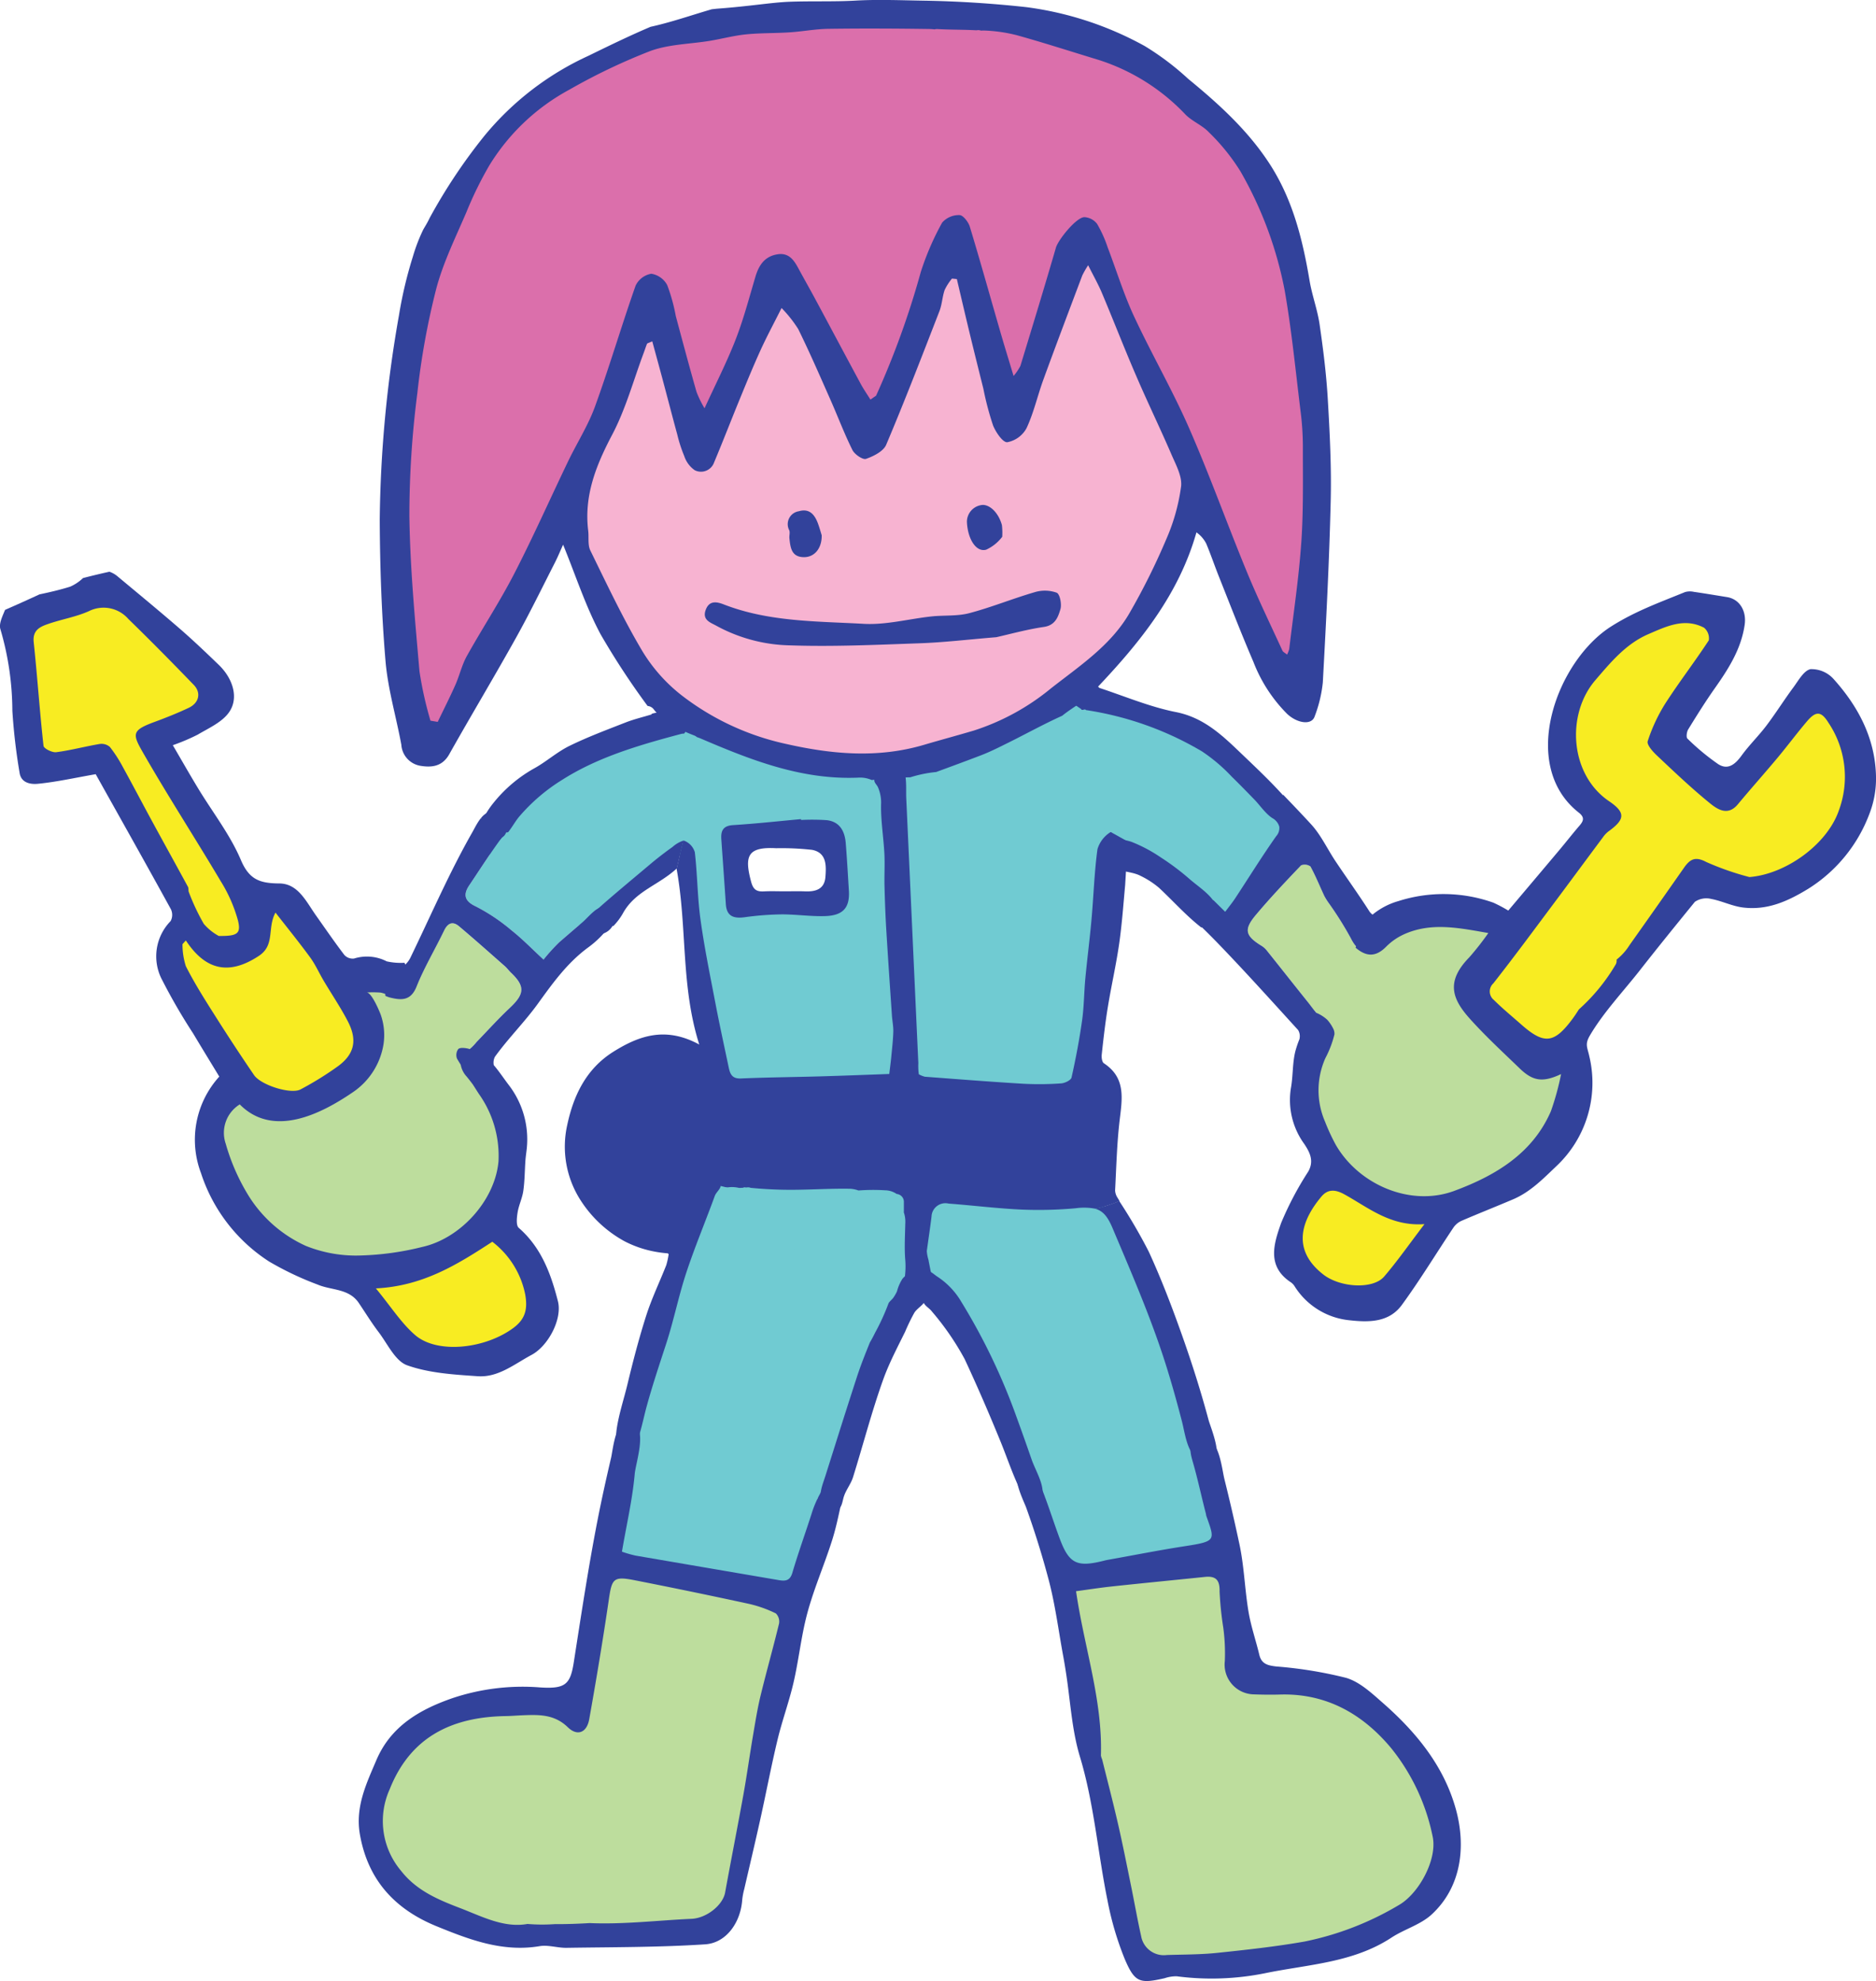 <svg xmlns="http://www.w3.org/2000/svg" width="279.256" height="294.896" viewBox="0 0 279.256 294.896"><defs><style>.a{fill:#70cbd2;}.b{fill:#32429b;}.c{fill:#db6fab;}.d{fill:#f7b3d1;}.e{fill:#bddd9d;}.f{fill:#f8ec22;}.g{fill:none;}</style></defs><g transform="translate(-882.877 -300.515)"><g transform="translate(882.877 300.515)"><g transform="translate(53.402)"><g transform="translate(30.691 103.529)"><path class="a" d="M998.635,473.066h14.833l27.656.506,12.777-.252.848-10.475,2.12-17.623,2.033-9.781,1.868-6.719v-6.507l-1.066-6.265-3.682-1.586s-3.645-.677-3.815-.423-4.747,2.457-4.747,2.457l-7.12,3.708-8.392,3.094-8.287.771-6.547.7-1.016,8.354s.678,4.224.678,4.477-.171,4.421-.171,4.421l-1.185,2.42-3.863.874h-6.564l-2.626-1.669-.678-4.064.253-4.048s3.645-1.074,4.069-1.066,6.036,0,6.036,0h5.749l.8-4.555-.385-4.435-4.74-1.562-10.079-2.7-7.037-2.371-2.8-.76-1.356,1.554s-1.78,5.881-1.695,5.836.763,5.109.763,5.109l1.035,5.943,2.078,2.5s.193,4.73.362,5.32,1.187,12.842,1.187,12.842l2.542,12.246Z" transform="translate(-976.31 -413.884)"/><path class="a" d="M1052.294,491.226l-30.234-.6h-19.454l-7.12,1.268-3.18,10.768s9.791,3.586,10.554,3.378,16.482,4.224,16.482,4.224,6.787,1.013,7.168,1.013,5.594-1.579,5.594-1.579l8.392.693,10.912-4.941,4.727-4.5.688-4.365-2.3-4.822Z" transform="translate(-976.467 -420.544)"/><path class="b" d="M1055.793,461.066c.511-3.113,1.219-6.2,1.669-9.316.419-2.906.626-5.844.895-8.77l.4-6.654a.762.762,0,0,1-.127-.121c-.587-.913-1.36-1.825-2.427-1.108a4.475,4.475,0,0,0-1.97,2.564c-.47,3.453-.572,6.956-.883,10.432-.26,2.935-.643,5.855-.92,8.79-.194,2.078-.192,4.181-.482,6.244-.4,2.857-.942,5.7-1.572,8.514-.09.4-.993.838-1.544.874a45.737,45.737,0,0,1-5.616.056c-4.895-.292-9.782-.681-14.673-1.048a3.863,3.863,0,0,1-.9-.362,8.779,8.779,0,0,1-.074-1.656q-.361-7.885-.719-15.771t-.72-15.787l-.36-7.9c-.079-1.733.3-4.538-1.429-5.635a2.108,2.108,0,0,0-2.648.316,2.486,2.486,0,0,0-.661,1.429,5.379,5.379,0,0,0,.032.706c.008.191-.066.437-.042.616.042.318.372.612.524.918a5.808,5.808,0,0,1,.475,2.656c-.04,2.415.369,4.835.494,7.255.083,1.594-.02,3.2.018,4.8.055,2.146.132,4.294.259,6.435.26,4.29.556,8.58.846,12.869.055.8.228,1.61.206,2.412-.036,1.237-.183,2.474-.3,3.71-.069.751-.173,1.5-.3,2.579-3.313.117-6.8.258-10.3.357-3.93.113-7.865.141-11.793.312-1.337.059-1.613-.7-1.817-1.686-.662-3.156-1.357-6.307-1.962-9.475-.794-4.157-1.652-8.31-2.229-12.5-.458-3.315-.459-6.688-.844-10.015a2.63,2.63,0,0,0-1.544-1.7.436.436,0,0,0-.191-.02l-.979,4.179c1.6,8.8.6,17.406,3.375,26.165-4.951-2.682-8.865-1.39-12.8,1.082-4.1,2.578-5.933,6.6-6.846,10.86a14.744,14.744,0,0,0,2,11.274A18.019,18.019,0,0,0,983.806,496a16.125,16.125,0,0,0,4.276,1.51,17.826,17.826,0,0,0,2.461.323c.326.022.7-.063.994-.036h0c.059-.068.125-.135.177-.206.022-.109.041-.22.071-.325l-.4.516c.53-1.1,1.149-2.261,1.639-3.391a25.907,25.907,0,0,0,.983-3.68,20,20,0,0,0,1.138-3.563c1.223.215,2.454.492,3.674.806.123.019.248.027.37.041a4.471,4.471,0,0,1,1.689.079q.342-.005.687-.031c-.005-.022-.007-.046-.014-.066.131.016.264.019.4.032.057-.006.117-.008.174-.015a.909.909,0,0,1,.477.069c1.822.173,3.655.276,5.481.29,3.112.027,6.226-.213,9.333-.152a4.222,4.222,0,0,1,1.241.255,28.88,28.88,0,0,1,3.973-.026,3.084,3.084,0,0,1,1.717.548,1.163,1.163,0,0,1,1.07,1.2v1.436c0,.027-.013.051-.015.076a4.292,4.292,0,0,1,.226,1.669c-.036,1.758-.144,3.527-.017,5.276a12.036,12.036,0,0,1-.089,2.962c-.118.668-.181,1.69.629,1.985a3.185,3.185,0,0,0,3.025-.859c.8-.715.339-1.673.173-2.537-.089-.463-.189-.931-.269-1.4a5.687,5.687,0,0,1-.249-1.321c.283-2.065.516-3.587.7-5.114a2.069,2.069,0,0,1,2.549-1.943c3.635.274,7.26.729,10.9.894a61.273,61.273,0,0,0,8.022-.2,8.868,8.868,0,0,1,2.927.074,17.9,17.9,0,0,0,3.591-1.155c-.091-.152-.187-.3-.278-.455a2.192,2.192,0,0,1-.382-1.106c.183-3.479.266-6.973.673-10.427.379-3.218.969-6.335-2.344-8.512-.278-.183-.367-.859-.32-1.28C1055.127,465.843,1055.4,463.444,1055.793,461.066Z" transform="translate(-974.962 -414.769)"/><path class="b" d="M1018.974,437.595c-.145-1.764-.888-3.176-2.833-3.4a32.6,32.6,0,0,0-3.815-.029c0-.042-.005-.084-.008-.126-3.369.308-6.733.681-10.109.891-1.5.092-1.841.852-1.753,2.107.223,3.22.458,6.44.671,9.663.122,1.839,1.2,2.154,2.807,1.942a43.935,43.935,0,0,1,5.438-.423c2.163-.012,4.33.317,6.489.256,2.736-.076,3.741-1.258,3.58-3.812C1019.292,442.3,1019.166,439.947,1018.974,437.595Zm-3.022,5.038c-.139,1.842-1.443,2.224-3.038,2.162-1.013-.041-2.027-.008-3.042-.008s-2.026-.045-3.035.01c-1.079.059-1.615-.2-1.944-1.426-1.028-3.831-.555-5.232,3.717-5a41.265,41.265,0,0,1,5.341.242C1016.139,439.028,1016.082,440.937,1015.952,442.633Z" transform="translate(-977.174 -415.633)"/></g><g transform="translate(83.189 178.779)"><path class="a" d="M1073.765,526.954l-4.244-11.656-6.545-14.878-1.542-2.479-2.1-.391-6.027,2.87s-8.01,3.819-8.773,4.47-5.467,2.381-5.467,2.381l-1.143,3.72,2.035,4.864,5.467,12.367,2.925,9.249,4.959,4.308s5.315,1.046,6.027.776,6.053-1.283,6.053-1.283,5.213-1.9,5.466-2.28,2.161-3.678,2.161-3.678,1.4-2.4,1.527-2.784S1073.765,526.954,1073.765,526.954Z" transform="translate(-1032.925 -496.395)"/><path class="b" d="M1063.972,500.307c2.745,6.507,5.574,13.011,7.739,19.719.964,2.988,1.805,6.014,2.594,9.053.607,2.338.875,6.2,4.168,6.124,2.307-.048.088-5.247-.192-6.285-1.134-4.23-2.46-8.419-3.923-12.547-1.5-4.238-3.109-8.456-4.984-12.537a79.867,79.867,0,0,0-4.405-7.549,17.974,17.974,0,0,1-3.591,1.155C1062.51,497.74,1063.225,498.54,1063.972,500.307Z" transform="translate(-1034.96 -496.285)"/><path class="b" d="M1047.188,529.467a91.7,91.7,0,0,0-8.25-17.212,11.3,11.3,0,0,0-3.488-3.68c-.536-.333-.979-.862-1.647-.915a1.178,1.178,0,0,0-1.247.945,5.031,5.031,0,0,0,.515,3.325,6.694,6.694,0,0,0,.385.665c.29.426.8.7,1.116,1.12a40.312,40.312,0,0,1,4.883,7.095c1.882,4.039,3.649,8.128,5.332,12.252.851,2.082,1.578,4.24,2.5,6.291.558,1.242,1.047,3.108,2.841,2.751.878-.174.942-.594.932-1.517-.015-1.552-1.126-3.361-1.638-4.834C1048.69,533.65,1047.953,531.554,1047.188,529.467Z" transform="translate(-1032.449 -497.272)"/></g><g transform="translate(18.034 106.047)"><path class="a" d="M987.1,419.043l-7.544,2.456-7.545,4.047-6.884,6.082-2.017,3.119-.425,3.474.509,3.291,2.373,4.082,3.984,2.112,4.748,1.078,3.188-.717,3.508-2.473,2.45-2.75,5.263-4.289,1.76-1.415.73-3.516,1.781-5.258.731-3.833s-.679-3.135-.763-3.389-1.417-2.533-1.417-2.533l-2.282-.457Z" transform="translate(-961.239 -416.772)"/><path class="b" d="M966.677,432.508c.073-.1.144-.191.216-.28a27.277,27.277,0,0,1,6.517-5.583c4.768-3.025,10.209-4.766,15.62-6.253q.992-.271,1.984-.534a2.266,2.266,0,0,1,.5-.062c1.453-1.854-2.078-3.817-4.869-2.938l.05.076c-1.352.413-2.664.722-3.907,1.209-2.813,1.1-5.656,2.162-8.361,3.488-1.86.911-3.445,2.362-5.27,3.361a20.738,20.738,0,0,0-6.166,5.288c-.832,1.038-3.114,4.431-1.044,5.377C964.344,436.748,965.507,434.1,966.677,432.508Z" transform="translate(-961.102 -416.641)"/><path class="b" d="M980.337,447.565l-.5.428,2.638,2.293a9.016,9.016,0,0,0,1.441-1.9c1.836-3.353,5.328-4.185,8.023-6.7l0,.039.98-4.177a4.6,4.6,0,0,0-1.616.945c-1.123.8-2.225,1.646-3.283,2.537-2.565,2.17-5.172,4.308-7.685,6.539-.966.859-2.728,3.442-.411,3.9a2.435,2.435,0,0,0,2.265-.941c.7-.842.382-1.584.2-2.607" transform="translate(-962.637 -418.456)"/></g><g transform="translate(104.309 101.843)"><path class="a" d="M1073.223,418.661l-7.48-2.638-4.837-1.248h-2.719s-2.488,1.3-2.339,1.723a27.912,27.912,0,0,1-.041,3.6s-.516,5.067,0,5.49,2.475,6.392,2.475,6.392l4.909,2.3,7.119,3.973s2.843,4.847,3.244,4.872,4.415,3.662,4.415,3.662l2,1.348,2.12-.731,4.069-4.861,3.516-4.627.978-3.472-2.167-3.768-6.056-6.444Z" transform="translate(-1055.577 -412.275)"/><path class="b" d="M1067.008,437.719c-1.649-.552-3.122-.45-3.285,1.616-.258,3.273,2.7,2.4,4.671,3.466a12.81,12.81,0,0,1,2.713,1.766c2.078,1.932,4.069,4.181,6.307,5.912.756-.6,1.84.377,2.293-.987.944-2.85-2.156-4.589-4-6.185a36.879,36.879,0,0,0-4.327-3.263A22.2,22.2,0,0,0,1067.008,437.719Z" transform="translate(-1056.283 -414.241)"/><path class="b" d="M1082.4,421.971c-2.656-2.541-5.338-4.991-9.307-5.775-3.885-.768-7.608-2.352-11.4-3.6a1.6,1.6,0,0,1-.5-.365c-1.179-.176-2.4-.355-2.928.046a2.794,2.794,0,0,0-.635,2.281c.119.5,1.363,1.123,1.368,1.226.142.241.545-.132.685.111a47.825,47.825,0,0,1,17.285,6.154,25.488,25.488,0,0,1,4.435,3.767c1.162,1.134,2.295,2.3,3.425,3.465.852.879,2.012,2.64,3.188,2.955,2.154.573,2.192-2.33,1.231-3.412C1087.116,426.425,1084.72,424.194,1082.4,421.971Z" transform="translate(-1055.753 -412.037)"/></g><g transform="translate(3.129)"><path class="c" d="M952.161,411.5l2.924-2.282,3.641-7.348,8.3-15.2,7-13.936,4.578-12.164,3.178-9.882,2.8-6.335h1.4l.889,3.168,3.92,15.837,1.8,4.434,12.079-26.225,13.731,23.946,11.952-29.268,8.773,26.1,10.682-26.1,17.949,38.264L1076,394.4l4.476,9.63,1.975.76,2.322-39.4-3.687-25.223-5.88-14.308-11.66-11.908-10.433-6.589-21.36-4.942-23.442.762-21.949,2.406-15.005,7.476L960.427,323.32l-6.1,12.29-4.069,13.684-2.542,19.132.763,24.288,2.035,16.635,1.652,2.155" transform="translate(-945.035 -300.68)"/><path class="d" d="M986.712,349.342l-3.356,9.5-2.288,7.6-3.56,8.236v6.968l1.781,8.234,3.518,7.729,7.8,10.516,12.308,6.969,16.3,3.167,14.876-3.167,19.625-11.529,9.842-12.416,4.228-10.516.762-5.069-5.975-14.062-4.322-10.138-3.636-9.247-2.85-2.662-2.741,5.7-1.581,6.334-1.908,4.181-1.653,3.295s-.382,1.774-.509,2.154a11.677,11.677,0,0,1-1.906,1.774l-1.782-2.028-3.051-9.5-3.052-11.909-4.063,5.954-2.549,9.377-2.43,6.841-1.813,2.281-.212,1.521-3.984.381-3.767-6.843-7.119-13.81-3.051,4.687-1.678,6.082-3.006,7.349-2.818,4.182-1.908,2.025-1.8-5.193L988.7,352.129l-1.272-5.323Z" transform="translate(-947.621 -303.895)"/><path class="b" d="M1045.744,387.564a10.019,10.019,0,0,0-.047-1.751c-.491-1.755-1.694-2.97-2.822-2.993a2.527,2.527,0,0,0-2.387,2.5c.1,2.542,1.355,4.583,2.866,4.166A6.249,6.249,0,0,0,1045.744,387.564Z" transform="translate(-953.087 -307.658)"/><path class="b" d="M1011.535,387.877c.149,1.383.3,2.811,2.205,2.8,1.542-.012,2.642-1.329,2.6-3.266-.133-.425-.313-1.074-.542-1.707-.485-1.334-1.268-2.335-2.87-1.86a1.942,1.942,0,0,0-1.414,2.836C1011.647,387.033,1011.491,387.48,1011.535,387.877Z" transform="translate(-950.556 -307.737)"/><path class="b" d="M1085.9,359.931c-.218-3.726-.684-7.446-1.222-11.142-.32-2.19-1.122-4.308-1.49-6.5-1.038-6.17-2.527-12.157-6.017-17.49-3.234-4.943-7.543-8.848-12.059-12.552a40.547,40.547,0,0,0-6.464-4.879,49.663,49.663,0,0,0-17.621-5.789c-5.079-.557-10.2-.883-15.307-.966-3.3-.054-6.842-.2-10.15-.008-3.232.184-6.7.044-9.931.177-2.551.105-5.733.657-10.489,1.014-.316.023-.635.064-.953.1-3.027.879-6.046,1.941-9.11,2.611-3.13,1.331-6.2,2.826-9.254,4.319a43.419,43.419,0,0,0-15.47,11.9,82.033,82.033,0,0,0-8.148,12.22c-.476.993-.817,1.449-1.018,1.858a26.31,26.31,0,0,0-1.489,3.909,62.755,62.755,0,0,0-2.077,8.78,183.773,183.773,0,0,0-2.855,30.407c.034,7,.27,14.02.858,21,.354,4.2,1.592,8.318,2.358,12.486a3.4,3.4,0,0,0,2.759,3.115c1.7.294,3.321.159,4.368-1.7,3.267-5.809,6.7-11.529,9.945-17.35,2.031-3.643,3.856-7.4,5.753-11.114.464-.908.849-1.853,1.254-2.74,1.877,4.585,3.341,9.149,5.564,13.31a113.282,113.282,0,0,0,7.013,10.7,1.289,1.289,0,0,1,.933.524c1.318,1.761,3.966,3.1,5.989,3.859a1.373,1.373,0,0,1,.428.259c.191.059.375.125.548.2,7.5,3.216,15.03,6.181,23.442,5.827a4.234,4.234,0,0,1,2.023.355c1.123-.12,2.247-.149,3.372-.167l.036-.012a12.863,12.863,0,0,1,2.364-.225c.02-.007.03-.022.05-.027a18.832,18.832,0,0,1,3.769-.761c2.245-.824,4.485-1.649,6.706-2.5,1.42-.548,2.785-1.245,4.149-1.923,2.638-1.312,5.221-2.743,7.9-3.949,1.791-1.445,3.968-2.5,5.512-4.188-.055-.049-.109-.1-.171-.145,6.349-6.714,12.042-13.792,14.649-22.969a4.585,4.585,0,0,1,1.456,1.671c.677,1.608,1.233,3.264,1.879,4.884,1.691,4.245,3.336,8.512,5.141,12.712a22.307,22.307,0,0,0,5.013,7.742c1.5,1.415,3.658,1.756,4.111.384a19.845,19.845,0,0,0,1.213-5.047c.487-8.935.954-17.874,1.169-26.818C1086.462,370.168,1086.2,365.04,1085.9,359.931Zm-21.841,13.022a29.194,29.194,0,0,1-2.222,7.876,99.823,99.823,0,0,1-5.492,11.017c-2.789,4.779-7.4,7.806-11.654,11.142a34.729,34.729,0,0,1-11.512,6.289c-2.456.727-4.932,1.39-7.39,2.116-6.949,2.053-13.844,1.4-20.78-.191a38.891,38.891,0,0,1-15.321-7.2,24.294,24.294,0,0,1-5.868-6.641c-2.844-4.8-5.234-9.874-7.692-14.894-.415-.842-.2-1.981-.325-2.976-.631-5.214,1.177-9.713,3.573-14.261,2.022-3.839,3.175-8.132,4.708-12.226.164-.435.3-.881.478-1.308.038-.09.228-.117.781-.372.538,1.983,1.047,3.83,1.542,5.682.729,2.723,1.433,5.456,2.177,8.178a21.311,21.311,0,0,0,1.052,3.244,4.13,4.13,0,0,0,1.542,2.078,2.065,2.065,0,0,0,2.887-1.143c1.328-3.162,2.561-6.364,3.865-9.537.993-2.419,1.984-4.839,3.068-7.217.913-2,1.961-3.944,3.114-6.241a18.807,18.807,0,0,1,2.479,3.13c1.693,3.438,3.218,6.959,4.771,10.464,1.113,2.511,2.078,5.09,3.3,7.546.327.653,1.542,1.484,2.025,1.314,1.131-.394,2.588-1.126,3-2.1,2.782-6.575,5.348-13.242,7.93-19.9.387-1,.423-2.129.776-3.145a8,8,0,0,1,1.087-1.691c.24.023.484.047.726.072.635,2.7,1.262,5.4,1.913,8.091.662,2.747,1.351,5.49,2.034,8.233a44.141,44.141,0,0,0,1.433,5.438c.4,1.021,1.457,2.573,2.118,2.526a4.122,4.122,0,0,0,2.873-2.09c1.078-2.3,1.635-4.844,2.515-7.248,1.888-5.177,3.841-10.33,5.784-15.485a13.668,13.668,0,0,1,.874-1.525c.784,1.566,1.5,2.823,2.057,4.147,1.727,4.1,3.336,8.251,5.1,12.337,1.691,3.93,3.563,7.786,5.256,11.718C1063.3,369.727,1064.246,371.443,1064.063,372.953Zm17.89,8.382c-.365,5.285-1.168,10.541-1.791,15.808a4.086,4.086,0,0,1-.318.817c-.315-.261-.6-.383-.692-.591-1.794-3.913-3.677-7.791-5.313-11.769-2.925-7.1-5.512-14.348-8.59-21.38-2.481-5.666-5.6-11.049-8.211-16.662-1.53-3.3-2.6-6.812-3.9-10.217a18.459,18.459,0,0,0-1.576-3.5,2.557,2.557,0,0,0-1.91-1c-1.219.052-3.879,3.376-4.219,4.542-1.707,5.883-3.5,11.743-5.286,17.6a8,8,0,0,1-1.016,1.5c-.751-2.5-1.4-4.585-2.005-6.687-1.5-5.179-2.943-10.376-4.509-15.535-.213-.7-1-1.722-1.532-1.727a3.312,3.312,0,0,0-2.587,1.118,40.826,40.826,0,0,0-3.18,7.357,126.043,126.043,0,0,1-6.652,18.406q-.421.292-.842.585c-.48-.772-1-1.519-1.434-2.316-2.262-4.191-4.494-8.4-6.749-12.592-.83-1.546-1.7-3.07-2.535-4.615-.671-1.247-1.429-2.366-3.1-2.109-1.9.294-2.779,1.594-3.293,3.311-.937,3.142-1.769,6.328-2.955,9.379-1.312,3.372-2.972,6.609-4.63,10.237a15.583,15.583,0,0,1-1.191-2.439c-1.072-3.746-2.072-7.512-3.085-11.277a26.726,26.726,0,0,0-1.278-4.624,3.273,3.273,0,0,0-2.373-1.689,3.189,3.189,0,0,0-2.333,1.768c-2.1,5.971-3.888,12.055-6.048,18.007-1.025,2.821-2.684,5.412-3.994,8.135-2.688,5.586-5.2,11.26-8.041,16.768-2.153,4.176-4.751,8.121-7.04,12.232-.744,1.336-1.085,2.89-1.71,4.3-.824,1.853-1.745,3.667-2.625,5.5l-1.078-.177a54.729,54.729,0,0,1-1.637-7.35c-.666-7.7-1.4-15.414-1.505-23.129a143.454,143.454,0,0,1,1.191-18.306,111.217,111.217,0,0,1,2.805-15.492c1.039-3.946,2.9-7.686,4.514-11.467a54.577,54.577,0,0,1,3.374-6.882,31.47,31.47,0,0,1,11.915-11.3,89.6,89.6,0,0,1,12.047-5.757c2.785-1.028,5.947-1.035,8.935-1.531,1.788-.3,3.553-.776,5.351-.955,2.148-.215,4.322-.156,6.479-.3,1.934-.127,3.859-.5,5.793-.526,4.992-.069,9.988-.047,14.982.026a7.953,7.953,0,0,1,.794.058,1.255,1.255,0,0,1,.425-.048c1.922.11,3.851.078,5.772.183.054-.005.108-.007.161-.014a1.173,1.173,0,0,1,.541.059c.144,0,.29-.017.433-.011a22.724,22.724,0,0,1,4.956.712c4.088,1.139,8.126,2.449,12.189,3.682a30.58,30.58,0,0,1,12.884,8.127c1.014,1.018,2.495,1.584,3.474,2.626a30.731,30.731,0,0,1,4.687,5.8,57.1,57.1,0,0,1,6.6,17.768c1.03,5.9,1.612,11.874,2.341,17.822a42.374,42.374,0,0,1,.361,5.236C1082.183,371.667,1082.286,376.517,1081.953,381.336Z" transform="translate(-944.78 -300.515)"/><path class="b" d="M1029.844,404.626c3.573-.129,7.136-.56,11.31-.9,1.978-.442,4.515-1.152,7.1-1.531,1.677-.249,2.1-1.484,2.44-2.612.23-.746-.069-2.277-.55-2.481a5.21,5.21,0,0,0-3.27-.078c-3.277.951-6.451,2.257-9.745,3.124-1.8.473-3.76.286-5.641.489-3.355.362-6.728,1.282-10.046,1.1-7-.393-14.128-.276-20.849-2.888-1.013-.393-2.166-.653-2.7.822-.552,1.527.768,1.886,1.621,2.368a23.781,23.781,0,0,0,10.885,2.9C1016.873,405.16,1023.365,404.855,1029.844,404.626Z" transform="translate(-949.379 -308.871)"/></g><g transform="translate(38.327 174.518)"><path class="a" d="M991.731,507.816,988.3,520.206l-2.51,11.4v4.558s3.141,4.184,3.652,4.563a79.744,79.744,0,0,0,7.885,2.366c2.035.548,8.391.086,9.027,0s4.65-.731,5.849-.973,4.324-4.308,4.324-4.308l4.83-13.738,4.585-11.348-1.8-3.293-3.545-2.789-11.442-2.787H995.812l-2.954,1.882Z" transform="translate(-983.537 -492.682)"/><path class="b" d="M990.767,517.112c1.133-3.489,1.848-7.113,3-10.594,1.267-3.837,2.843-7.575,4.226-11.377.216-.59.873-1.028.9-1.608a2.164,2.164,0,0,0-1.283-1.735,2.009,2.009,0,0,0-2.63,1.019,9.749,9.749,0,0,0-.518,1.663c-.25.709-.586,1.385-.786,2.112a26.44,26.44,0,0,1-.983,3.68c-.5,1.158-1.143,2.344-1.681,3.478.043,0,.081.005.122.005a11.109,11.109,0,0,1-.361,1.681c-.983,2.494-2.156,4.923-2.973,7.47-1.078,3.371-1.973,6.809-2.8,10.253-.527,2.192-1.283,4.439-1.606,6.67-.181,1.248-.125,3,1.529,2.968,1.208-.02,1.5-1.016,1.8-1.977.447-1.436.744-2.938,1.143-4.4C988.725,523.285,989.762,520.2,990.767,517.112Z" transform="translate(-983.324 -491.62)"/><path class="b" d="M1031.2,508.329a.77.77,0,0,0-.284-.1,3.263,3.263,0,0,0-1.344.072,2.137,2.137,0,0,0-.762.617,6.529,6.529,0,0,0-.806,1.86,6.19,6.19,0,0,1-.556.961c-.171.244-.638.6-.719.866a33.623,33.623,0,0,1-2.005,4.371c-.232.486-.489.954-.758,1.414-.685,1.7-1.366,3.4-1.932,5.141q-1.592,4.9-3.134,9.808-.777,2.456-1.551,4.909c-.428,1.358-1.2,3.047-.369,4.419a1.491,1.491,0,0,0,1.739.763c1.15-.206,1.1-1.3,1.4-2.175.336-.984,1.03-1.816,1.348-2.833,1.5-4.808,2.765-9.7,4.456-14.435.057-.162.117-.322.177-.485.875-2.316,2.028-4.51,3.122-6.728a30.075,30.075,0,0,1,1.36-2.806c.436-.691,1.309-1.106,1.651-1.843a3.653,3.653,0,0,0-.422-3.033A1.849,1.849,0,0,0,1031.2,508.329Z" transform="translate(-986.212 -493.058)"/></g><g transform="translate(0 211.447)"><path class="a" d="M982.522,553.737l14.622,3.168,10.427,1.773,4.069-4.182,1.865-6.842-.475-3.7-2.154-5.427-6.483-2.657L990.9,534.225s-4.071-.252-4.443.507-2.281,2.908-2.408,3.8-.6,6.212-.936,6.592-2.5,7.281-2.307,7.7S982.522,553.737,982.522,553.737Z" transform="translate(-944.777 -532.242)"/><path class="e" d="M1005.669,560.5l-27.211-5.322-3.814,18.139v3.147H962.437l-10.807,2.787-6.613,6.842-.792,7.982,1.556,7.476,8.137,6.714,14.24,2.535h17.293l10.06-1.647,2.782-9,7.376-36.491V560.5" transform="translate(-941.604 -534.065)"/><path class="b" d="M1009.991,543.033a15.382,15.382,0,0,0-1.177,2.756c-.953,2.989-2.027,5.94-2.912,8.949-.348,1.184-1.025,1.258-1.98,1.1q-10.689-1.826-21.377-3.661a17.921,17.921,0,0,1-2.011-.58c.676-3.992,1.559-7.748,1.9-11.552.161-1.762,1.85-6.464-.189-7.712-2.551-1.557-3.043,4.065-3.325,5.272-.712,3.045-1.392,6.1-1.993,9.171-1.385,7.068-2.454,14.2-3.567,21.312-.514,3.285-1.268,3.954-5.007,3.716a32.9,32.9,0,0,0-13,1.58c-4.952,1.709-9.233,4.208-11.378,9.251-1.5,3.525-3.172,6.982-2.442,11.086,1.2,6.775,5.209,11.1,11.39,13.628,4.9,2,9.832,3.893,15.348,2.972,1.289-.217,2.68.268,4.022.246,6.88-.109,13.773-.067,20.633-.52,3.174-.21,5.284-3.3,5.512-6.628a10.553,10.553,0,0,1,.3-1.592c.8-3.467,1.624-6.927,2.392-10.4.876-3.95,1.626-7.926,2.571-11.856.685-2.849,1.709-5.62,2.372-8.476.729-3.137,1.081-6.361,1.838-9.489.974-4.029,2.689-7.824,3.928-11.769.564-1.794.938-3.626,1.336-5.446.194-.892.639-2.846-.648-3.189C1011.52,540.923,1010.647,541.884,1009.991,543.033Zm-6.073,19.268c-.869,3.594-1.88,7.154-2.752,10.747-.472,1.951-.786,3.942-1.123,5.924-.494,2.911-.9,5.835-1.419,8.739-.881,4.887-1.848,9.758-2.734,14.64-.329,1.812-2.7,3.8-5.014,3.9-5.051.23-10.1.85-15.156.633-1.737.106-3.47.165-5.207.157a26.284,26.284,0,0,1-4.039-.027c-3.514.631-6.775-1.116-10-2.351s-6.5-2.583-8.814-5.551a11.48,11.48,0,0,1-1.7-12.148c3.1-7.819,9.286-10.771,17.276-10.894.746-.012,1.491-.071,2.237-.108,2.5-.1,4.925-.254,7,1.767,1.421,1.384,2.835.815,3.192-1.2,1.057-5.928,2.048-11.868,2.92-17.824.456-3.114.69-3.476,3.836-2.858q8.552,1.679,17.07,3.528a18.349,18.349,0,0,1,3.956,1.412A1.707,1.707,0,0,1,1003.918,562.3Z" transform="translate(-941.355 -532.058)"/></g><g transform="translate(97.955 213.941)"><path class="a" d="M1052.045,545.9l2.035,7.045s3.689,2.571,4.069,2.634,15.258-2.092,15.258-2.092l5.343-1.394v-3.929l-1.074-6.842-.583-3.548-4.322-1.111-6.654-1.043s-3.545,2.528-5.5,3.037-6.028,1.9-6.155,2.412S1052.045,545.9,1052.045,545.9Z" transform="translate(-1048.917 -534.861)"/><path class="e" d="M1079.064,553.656l-23.4,3.488,4.367,20.713,4.279,23.439,2.12,12.036,4.492,1.647s14.749.633,15.259,0,17.927-5.2,17.927-5.2l8.645-8.235v-8.742l-5.382-9.946-9.368-8.424-5.975-1.247h-6.612l-2.289-2.3-3.051-17.23h-1.015Z" transform="translate(-1049.231 -536.426)"/><path class="b" d="M1076.754,546.125c.036.13.039.27.083.4,1.263,3.6,1.546,3.758-3.172,4.487-3.721.573-7.418,1.306-11.126,1.969-.267.047-.534.093-.8.159-4.089,1.046-5.3.577-6.714-3.214-1.121-3-2.04-6.115-3.342-9.036a1.877,1.877,0,0,0-1.784-1.328c-2.756-.15-.274,4.623.121,5.718q1.891,5.262,3.327,10.677c.994,3.737,1.476,7.609,2.182,11.424.146.793.278,1.588.4,2.384.661,4.2.864,8.538,2.082,12.569,2.118,7.01,2.656,14.263,4.1,21.364a46.121,46.121,0,0,0,2.553,8.715c1.518,3.589,2.253,3.753,5.957,2.916a5.508,5.508,0,0,1,1.79-.289,40.1,40.1,0,0,0,13.173-.458c6.408-1.321,13.083-1.54,18.811-5.3,1.911-1.253,4.3-1.91,5.947-3.413,4.6-4.216,5.114-10.391,3.625-15.74-1.789-6.431-5.922-11.455-10.871-15.793-1.652-1.448-3.428-3.117-5.441-3.716a62.225,62.225,0,0,0-10.38-1.695c-1.273-.152-2.222-.344-2.557-1.747-.512-2.144-1.246-4.246-1.608-6.414-.554-3.321-.646-6.728-1.343-10.012q-1.038-4.877-2.241-9.711c-.442-1.793-.809-6.713-3.694-6.215-1.932.335-1.36,2.437-1.025,3.605C1075.547,540.966,1076.088,543.568,1076.754,546.125Zm2.052,11.646a48.958,48.958,0,0,0,.546,5.348,28.571,28.571,0,0,1,.235,4.985,4.433,4.433,0,0,0,4.139,4.964c1.356.05,2.716.072,4.071.032,6.93-.206,12.356,2.928,16.579,8.014a30.648,30.648,0,0,1,6.141,13.1c.752,3.393-2.053,8.568-5.089,10.261a44.717,44.717,0,0,1-13.953,5.391c-4.3.759-8.661,1.233-13.01,1.688-2.484.258-5,.244-7.5.318a3.426,3.426,0,0,1-3.839-2.825c-.568-2.528-1.01-5.086-1.531-7.624-.619-3.027-1.217-6.059-1.909-9.072-.735-3.208-1.568-6.4-2.361-9.592a2.462,2.462,0,0,1-.184-.578c.256-8.289-2.5-16.133-3.7-24.462,1.8-.242,3.52-.514,5.246-.7,4.635-.5,9.27-.946,13.905-1.426C1078.246,555.417,1078.85,556.037,1078.806,557.771Z" transform="translate(-1048.619 -534.789)"/></g></g><g transform="translate(0 85.107)"><g transform="translate(178.292 2.928)"><path class="f" d="M1098.8,492.013l8.4,5.066,6.939,1.14-.891,3.041-7.4,9.5h-5.57l-6.824-5.1.687-7.823,4.661-5.828" transform="translate(-1079.446 -405.17)"/><path class="a" d="M1090.669,437.311a1.788,1.788,0,0,0,.451-1.426l-4.318-.408a36.457,36.457,0,0,0-2.966,3.631c-.085.423-1.695,5.222-1.695,5.222s.51,2.078.51,2.442a9.281,9.281,0,0,0,.558,1.62c.5-.661.953-1.225,1.342-1.816C1086.586,443.485,1088.534,440.333,1090.669,437.311Z" transform="translate(-1078.464 -400.263)"/><path class="e" d="M1102.578,467.986c5.838-2.586,3.819-8.059,2.908-13.526h0a2.566,2.566,0,0,1-1.092.2.213.213,0,0,1-.033,0,2.5,2.5,0,0,1-1-.28l-.059-.029a3.162,3.162,0,0,1-.445-.294.639.639,0,0,1-.052-.046,3.465,3.465,0,0,1-.375-.359l-.055-.058a4.505,4.505,0,0,1-.355-.467c-.024-.037-.047-.076-.072-.115a5.275,5.275,0,0,1-.313-.561,50.847,50.847,0,0,0-3.369-5.361,8.926,8.926,0,0,1-.614-1.006c-.679-1.453-1.279-2.948-2.047-4.351a1.482,1.482,0,0,0-1.392-.171c-2.311,2.422-4.621,4.857-6.769,7.423-1.8,2.158-1.538,3.081.9,4.572a2.965,2.965,0,0,1,.743.658c2.011,2.511,4,5.038,6.01,7.549a15.3,15.3,0,0,0,2.246,2.607c2.192,1.723,2.243,1.711,1.018,4.313-.032.069-.061.141-.095.209A7.932,7.932,0,0,0,1102.578,467.986Z" transform="translate(-1078.823 -400.782)"/><path class="e" d="M1105.2,452.454l6.962-3.057h8.519l4.7,2.254-2.924,6.255s-.762,2.408-1.016,3.422,1.779,3.316,2.035,4.129,3.941,4.739,3.941,4.739l6.357.633,3.053,2.519-1.908,7.746-5.467,5.32-8.44,5.539s-4.784.523-5.8.787-9.467-2.145-9.467-2.145l-8.007-6.208-2.182-9,1.8-7.222,5.08-6.714,3.753-4.942Z" transform="translate(-1079.629 -401.471)"/><path class="f" d="M1135.216,465.389l-2.924-.2-4.2-3.031-4.2-5.066,18.436-26.4-5.086-7.8.254-10.791,4.832-6.445,10.681-5.1h6.866l1.271,2.06-9.537,16.73,9.537,8.163,13.1-15.407,4.83,5.665,1.145,9.741-1.272,4.739-3.814,5.8-7.5,4.02-5.341-.3-5.213-1.637h-1.908l-19.962,25.264" transform="translate(-1082.089 -397.231)"/><path class="g" d="M1126.746,471.791c-2.507-2.42-5.077-4.791-7.4-7.375-2.672-2.975-3.615-5.564-.1-9.163a41.906,41.906,0,0,0,2.835-3.616c-4.389-.769-8.516-1.644-12.579.2a9.015,9.015,0,0,0-2.622,1.823c-1.461,1.485-2.871,1.612-4.561.152.025-.064.048-.133.074-.2a.255.255,0,0,1-.022-.022,4.58,4.58,0,0,1-.353-.467c-.026-.037-.049-.076-.074-.113a5.6,5.6,0,0,1-.313-.563,51.387,51.387,0,0,0-3.367-5.361,8.561,8.561,0,0,1-.616-1.006c-.678-1.453-1.279-2.948-2.047-4.351a1.483,1.483,0,0,0-1.391-.171c-2.311,2.424-4.622,4.857-6.77,7.424-1.8,2.159-1.536,3.08.9,4.571a2.887,2.887,0,0,1,.742.658c2.011,2.511,4,5.04,6.011,7.549.462.575.9,1.193,1.381,1.751a5.608,5.608,0,0,1,1.626,1.036,5.769,5.769,0,0,1,.923,1.387,1.076,1.076,0,0,1,.135.46,1.1,1.1,0,0,1,.011.332,15.337,15.337,0,0,1-1.347,3.538,11.735,11.735,0,0,0-.048,9.455,29.453,29.453,0,0,0,1.588,3.425c3.43,5.966,11.138,9.281,17.634,6.878,6.045-2.236,11.652-5.508,14.405-11.871a39.841,39.841,0,0,0,1.511-5.518C1130.191,473.907,1128.727,473.7,1126.746,471.791Z" transform="translate(-1078.823 -400.782)"/><path class="g" d="M1101.385,495.129c-1.486-.815-2.53-.651-3.369.35-2.859,3.4-4.6,7.812.29,11.616,2.483,1.928,7.369,2.249,9.048.292,1.979-2.31,3.724-4.818,6-7.8C1108.277,499.952,1104.986,497.1,1101.385,495.129Z" transform="translate(-1079.6 -405.395)"/><path class="g" d="M1172.952,416.7c-1.53,1.792-2.933,3.69-4.444,5.5-1.928,2.31-3.939,4.551-5.858,6.866-1.465,1.768-3,.784-4.125-.132-2.767-2.243-5.356-4.71-7.948-7.156-.613-.575-1.517-1.6-1.348-2.106a25.058,25.058,0,0,1,2.608-5.592c2.059-3.206,4.4-6.234,6.488-9.425a2.057,2.057,0,0,0-.7-1.871c-2.921-1.539-5.651-.189-8.287.946-3.337,1.436-5.581,4.151-7.9,6.853-4.384,5.1-3.811,14.056,2.025,18.012,2.525,1.713,2.389,2.724-.089,4.512a4,4,0,0,0-.818.878c-2.3,3.085-4.577,6.185-6.882,9.264-3.119,4.174-6.207,8.375-9.429,12.474a1.626,1.626,0,0,0,.091,2.477c1.294,1.285,2.713,2.448,4.083,3.657,3.414,3.013,4.9,2.818,7.654-.908.321-.438.617-.889.909-1.352a27.941,27.941,0,0,0,5.432-6.614,1.121,1.121,0,0,0,.174-.794c.024-.017.04-.037.064-.053a8.585,8.585,0,0,0,1.877-2.122q4.077-5.718,8.086-11.485c.875-1.255,1.647-1.773,3.324-.879a41.485,41.485,0,0,0,6.43,2.246c5.4-.426,11.476-4.812,13.266-9.78a14.45,14.45,0,0,0-1.477-13.156C1175.081,415.215,1174.31,415.106,1172.952,416.7Z" transform="translate(-1082.247 -397.365)"/><path class="b" d="M1172.747,409.941a4.42,4.42,0,0,0-3.422-1.447c-1,.216-1.793,1.7-2.55,2.72-1.384,1.866-2.616,3.841-4.017,5.693-1.162,1.532-2.559,2.89-3.687,4.445-.934,1.285-2.016,2.219-3.482,1.28a34.5,34.5,0,0,1-4.577-3.8c-.215-.2-.11-1.006.11-1.368,1.272-2.072,2.562-4.137,3.96-6.122,2.039-2.894,3.919-5.833,4.445-9.433.308-2.1-.764-3.844-2.622-4.143-1.646-.264-3.288-.544-4.937-.781a2.664,2.664,0,0,0-1.317.034c-3.92,1.6-7.414,2.849-10.985,5.108-8.148,5.156-13.819,20.661-4.835,27.716.935.734.7,1.268.075,1.987-1.016,1.179-1.971,2.41-2.972,3.6-2.559,3.046-5.128,6.081-7.593,9a21.079,21.079,0,0,0-2.222-1.177,22.135,22.135,0,0,0-14.13-.236,10.607,10.607,0,0,0-3.85,2.015,1.847,1.847,0,0,1-.529-.575c-1.6-2.494-3.335-4.9-4.983-7.367-1.219-1.825-2.16-3.889-3.623-5.487-1.367-1.495-2.771-2.956-4.174-4.417l-1.975,2.972c.256.26.508.528.764.786a2.081,2.081,0,0,1,.631.981,1.779,1.779,0,0,1-.452,1.426c-2.134,3.021-4.08,6.175-6.117,9.265-.391.59-.842,1.154-1.343,1.816-.048.064-.09.116-.139.181q-.9-.89-1.785-1.764l-2.3,3.458c1.022.994,2.035,1.993,3.024,3.017,4.065,4.21,7.978,8.563,11.918,12.889a1.752,1.752,0,0,1,.22,1.24c0,.026-.006.057-.008.086a16.166,16.166,0,0,0-.57,1.639c-.5,1.791-.377,3.746-.7,5.6a11.118,11.118,0,0,0,1.973,8.393c.832,1.248,1.5,2.542.579,4.134a47.775,47.775,0,0,0-4.021,7.629c-1.067,3.041-2.217,6.447,1.484,8.857a2.088,2.088,0,0,1,.542.6,10.908,10.908,0,0,0,8.125,5.024c2.909.332,5.9.333,7.8-2.254,2.737-3.741,5.143-7.724,7.724-11.58a2.888,2.888,0,0,1,1.208-.979c2.53-1.091,5.092-2.1,7.627-3.18,2.588-1.1,4.462-3.043,6.479-4.961a17.016,17.016,0,0,0,4.889-16.324c-.286-1.352-.7-1.771.075-3.1,2-3.419,4.953-6.537,7.4-9.655,2.7-3.45,5.465-6.853,8.233-10.252a3.025,3.025,0,0,1,2.418-.435c1.618.3,3.158,1.092,4.778,1.283,3.562.423,6.541-.876,9.642-2.766a22.455,22.455,0,0,0,9.149-11.193,14.5,14.5,0,0,0,.966-5.916C1178.854,418.6,1176.36,413.955,1172.747,409.941Zm-66.879,88.967c-1.679,1.957-6.565,1.636-9.048-.292-4.895-3.8-3.149-8.212-.291-11.616.841-1,1.885-1.163,3.37-.35,3.6,1.972,6.893,4.824,11.968,4.456C1109.592,494.09,1107.847,496.6,1105.868,498.908Zm24.821-24.618c-2.753,6.361-8.359,9.633-14.4,11.872-6.5,2.4-14.206-.912-17.636-6.878a29.907,29.907,0,0,1-1.586-3.425,11.728,11.728,0,0,1,.047-9.457,15.317,15.317,0,0,0,1.348-3.538,1.609,1.609,0,0,0-.146-.79,5.861,5.861,0,0,0-.923-1.389,5.658,5.658,0,0,0-1.628-1.036c-.482-.556-.919-1.173-1.379-1.751-2.013-2.509-4-5.036-6.012-7.548a2.964,2.964,0,0,0-.741-.658c-2.434-1.491-2.7-2.413-.9-4.572,2.148-2.565,4.456-5,6.768-7.423a1.481,1.481,0,0,1,1.393.169c.767,1.405,1.368,2.9,2.045,4.351a8.744,8.744,0,0,0,.615,1.006,51.093,51.093,0,0,1,3.367,5.361,5.31,5.31,0,0,0,.315.562c.023.039.048.078.072.115a4.582,4.582,0,0,0,.354.467.251.251,0,0,1,.022.022c-.024.066-.048.135-.074.2,1.689,1.461,3.1,1.334,4.562-.151a8.986,8.986,0,0,1,2.622-1.825c4.063-1.844,8.189-.969,12.578-.2a41.788,41.788,0,0,1-2.834,3.616c-3.518,3.6-2.575,6.186.1,9.161,2.323,2.588,4.894,4.957,7.4,7.375,1.979,1.913,3.444,2.116,6.164.846A39.782,39.782,0,0,1,1130.689,474.289Zm42.814-44.628c-1.788,4.968-7.861,9.353-13.264,9.78a41.488,41.488,0,0,1-6.431-2.246c-1.676-.893-2.448-.375-3.323.879q-4.023,5.756-8.086,11.485a8.539,8.539,0,0,1-1.879,2.122c-.024.016-.04.036-.062.053a1.121,1.121,0,0,1-.174.794,27.991,27.991,0,0,1-5.432,6.614c-.291.46-.587.913-.909,1.352-2.752,3.728-4.24,3.92-7.655.908-1.37-1.209-2.789-2.372-4.083-3.657a1.626,1.626,0,0,1-.091-2.477c3.22-4.1,6.308-8.3,9.429-12.474,2.3-3.081,4.58-6.18,6.88-9.264a3.972,3.972,0,0,1,.82-.878c2.476-1.786,2.613-2.8.088-4.512-5.834-3.956-6.41-12.911-2.026-18.012,2.32-2.7,4.564-5.417,7.9-6.853,2.637-1.135,5.365-2.485,8.287-.946a2.066,2.066,0,0,1,.7,1.871c-2.089,3.19-4.428,6.219-6.489,9.425a25.047,25.047,0,0,0-2.608,5.592c-.169.506.737,1.531,1.348,2.106,2.594,2.446,5.183,4.913,7.948,7.156,1.13.915,2.66,1.9,4.125.131,1.921-2.315,3.93-4.558,5.858-6.866,1.512-1.808,2.914-3.7,4.444-5.5,1.359-1.591,2.13-1.479,3.207.258A14.446,14.446,0,0,1,1173.5,429.661Z" transform="translate(-1078.115 -396.916)"/></g><path class="a" d="M964.154,436.987c-1.7,2.3-3.246,4.729-4.846,7.107-.874,1.3-.791,2.31.983,3.137a27.655,27.655,0,0,1,5.326,3.567c1.651,1.309,3.124,2.836,4.754,4.34a27.572,27.572,0,0,1,2.329-2.573c1.145-.991,2.29-1.982,3.446-2.961.484-.408,1.108-1.127,1.721-1.633l-.137-1.225v-1.858l-3.3-3.567-4.323-4-4.069-1.12H964.8a1.581,1.581,0,0,1-.212.416A1.733,1.733,0,0,1,964.154,436.987Z" transform="translate(-889.464 -397.398)"/><path class="e" d="M947.6,459.288h-7.883v2.372s1.145,4.495,1.272,5.18a55.041,55.041,0,0,1-.637,5.752l-4.832,3.722-5.213,1.981h-5.594l-4.236-1.362s-2.757,1.868-2.757,2.374.127,4.688,0,5.194,3.178,8.833,3.178,8.833l5.214,4.788,8.01,5.228s8.661.7,9.161.492,6.986-2.018,7.367-2.382,7.8-4.542,7.8-4.542l4.151-8.21-1.367-8.515-3.864-7.222-5.025-3.674Z" transform="translate(-885.902 -399.402)"/><path class="e" d="M955.245,476.436a13.669,13.669,0,0,0,4.56.137,30.853,30.853,0,0,0-2.02-2.741c-1.382-1.678-1.172-2.9.653-4.256a7.42,7.42,0,0,0,.827-.886c1.64-1.7,3.222-3.456,4.945-5.067,2.207-2.067,2.3-3.216.195-5.213-.34-.322-.621-.713-.973-1.025-2.255-1.985-4.494-3.992-6.8-5.919-.933-.782-1.671-.5-2.217.639-1.344,2.8-2.951,5.487-4.108,8.359-.859,2.127-2.27,2.026-3.93,1.616a3.937,3.937,0,0,1-.711-.26C945.591,468.417,947.356,474.864,955.245,476.436Z" transform="translate(-888.327 -398.685)"/><path class="f" d="M962.216,501.813,942.3,508.338l3.152,6.588,5.56,4.435,8.5.975,7.363-3.51,1.994-3.836-1.981-6.553-4.673-4.624" transform="translate(-888.035 -403.093)"/><path class="f" d="M938.191,461.706l-.637,5.447-6.613,4.826-6.251,1.763-5.192-2.867-9.664-17.026-.763-6,1.781-2.12-11.825-24.134-11.062.836-2.542-20.273,12.715-5.531,17.419,13.969.128,2.5-9.283,4.849,15,25.937,4.2-1.362,12.589,19.186" transform="translate(-883.098 -393.963)"/><path class="g" d="M911.466,441.922a31.919,31.919,0,0,0,2.22,4.714,7.814,7.814,0,0,0,2.227,1.794c2.783.04,3.348-.33,2.85-2.334a22.036,22.036,0,0,0-2.549-5.8c-3.829-6.452-7.917-12.755-11.641-19.266-1.546-2.7-1.576-3.22,1.779-4.455,1.715-.633,3.42-1.313,5.072-2.09,1.562-.734,1.911-2.243.762-3.435-3.2-3.311-6.427-6.6-9.733-9.8a4.887,4.887,0,0,0-5.874-1.162c-1.895.85-4.009,1.2-5.989,1.88-1.252.428-2.415.915-2.221,2.741.543,5.137.89,10.294,1.459,15.426.046.4,1.284,1.027,1.889.949,2.172-.279,4.3-.86,6.469-1.223a1.875,1.875,0,0,1,1.519.442,19.792,19.792,0,0,1,1.942,3.006c1.457,2.637,2.851,5.309,4.289,7.956,1.793,3.293,3.609,6.57,5.4,9.864C911.454,441.353,911.361,441.684,911.466,441.922Z" transform="translate(-883.352 -394.218)"/><path class="g" d="M959.4,449.973l-.005-.005.007.005h0" transform="translate(-889.519 -398.593)"/><path class="g" d="M930.206,475.589a48.171,48.171,0,0,0,5.616-3.485c2.422-1.807,2.844-3.883,1.411-6.645-1.076-2.074-2.4-4.018-3.589-6.031-.685-1.159-1.233-2.408-2.021-3.488-1.656-2.265-3.428-4.446-5.159-6.666-1.259,2.291-.025,4.824-2.467,6.438-4.354,2.88-7.893,2.246-10.878-2.295-.167.184-.332.37-.5.554a10.694,10.694,0,0,0,.5,3.281c1.206,2.378,2.628,4.655,4.056,6.912q2.97,4.692,6.091,9.286C924.306,474.976,928.8,476.365,930.206,475.589Z" transform="translate(-885.459 -398.533)"/><path class="g" d="M961.477,502.93c-5.161,3.362-10.3,6.6-17.332,6.944,2.256,2.733,3.772,5.157,5.841,6.946,3.323,2.87,10.5,2.048,14.692-1.109,1.783-1.343,2.058-2.858,1.7-4.917A13.1,13.1,0,0,0,961.477,502.93Z" transform="translate(-888.195 -403.19)"/><path class="g" d="M960.247,486.434A15.923,15.923,0,0,0,957.3,476.38q-.441-.684-.876-1.372c-.3-.4-.6-.788-.919-1.176a3.538,3.538,0,0,1-.883-1.748c-.183-.309-.375-.609-.551-.921a1.5,1.5,0,0,1,.185-1.422c.266-.252.963-.168,1.438-.073.091.02.167.056.253.076.073-.058.131-.113.208-.171a7.4,7.4,0,0,0,.827-.884c1.64-1.7,3.222-3.457,4.945-5.069,2.207-2.067,2.3-3.216.195-5.213-.34-.322-.621-.711-.973-1.023-2.255-1.985-4.494-3.993-6.8-5.921-.933-.781-1.671-.5-2.217.641-1.344,2.8-2.951,5.487-4.108,8.357-.859,2.129-2.27,2.027-3.93,1.618a4.238,4.238,0,0,1-.711-.26c0-.091,0-.179,0-.269v0a3.618,3.618,0,0,0-.7-.212,16.038,16.038,0,0,0-2.068-.016c.711,0,1.88,2.728,2.1,3.355a9.152,9.152,0,0,1,.389,4.414,10.643,10.643,0,0,1-4.6,7.111c-4.722,3.224-11.825,6.809-16.787,1.78a4.975,4.975,0,0,0-2.089,5.863,30.693,30.693,0,0,0,3.275,7.525,19.5,19.5,0,0,0,8.667,7.682,20.036,20.036,0,0,0,8.314,1.415,42.342,42.342,0,0,0,8.984-1.262C954.617,497.938,959.749,492.237,960.247,486.434Z" transform="translate(-886.048 -398.684)"/><path class="g" d="M961.355,433.818c-.025.037-.052.074-.078.111l.014.044Z" transform="translate(-889.682 -397.191)"/><path class="g" d="M959.4,449.973l-.005-.005.007.005h0" transform="translate(-889.519 -398.593)"/><path class="g" d="M964.637,437.061l-.3.167A2.865,2.865,0,0,0,964.637,437.061Z" transform="translate(-889.947 -397.473)"/><path class="g" d="M911.466,441.922a31.919,31.919,0,0,0,2.22,4.714,7.814,7.814,0,0,0,2.227,1.794c2.783.04,3.348-.33,2.85-2.334a22.036,22.036,0,0,0-2.549-5.8c-3.829-6.452-7.917-12.755-11.641-19.266-1.546-2.7-1.576-3.22,1.779-4.455,1.715-.633,3.42-1.313,5.072-2.09,1.562-.734,1.911-2.243.762-3.435-3.2-3.311-6.427-6.6-9.733-9.8a4.887,4.887,0,0,0-5.874-1.162c-1.895.85-4.009,1.2-5.989,1.88-1.252.428-2.415.915-2.221,2.741.543,5.137.89,10.294,1.459,15.426.046.4,1.284,1.027,1.889.949,2.172-.279,4.3-.86,6.469-1.223a1.875,1.875,0,0,1,1.519.442,19.792,19.792,0,0,1,1.942,3.006c1.457,2.637,2.851,5.309,4.289,7.956,1.793,3.293,3.609,6.57,5.4,9.864C911.454,441.353,911.361,441.684,911.466,441.922Z" transform="translate(-883.352 -394.218)"/><path class="g" d="M961.154,457.385c-2.255-1.985-4.494-3.992-6.8-5.919-.933-.782-1.671-.5-2.217.639-1.344,2.8-2.951,5.487-4.108,8.359-.858,2.127-2.269,2.026-3.929,1.616a3.941,3.941,0,0,1-.711-.26c0-.09,0-.179,0-.269h0a3.488,3.488,0,0,0-.7-.212,16.026,16.026,0,0,0-2.068-.016c.712,0,1.881,2.726,2.1,3.353a9.152,9.152,0,0,1,.387,4.414,10.642,10.642,0,0,1-4.6,7.111c-4.722,3.225-11.825,6.809-16.787,1.781a4.975,4.975,0,0,0-2.089,5.864,30.823,30.823,0,0,0,3.274,7.525,19.517,19.517,0,0,0,8.668,7.681,20.051,20.051,0,0,0,8.314,1.415,42.255,42.255,0,0,0,8.986-1.26c5.733-1.267,10.865-6.966,11.361-12.769a15.908,15.908,0,0,0-2.946-10.054c-.294-.455-.583-.914-.876-1.372-.3-.4-.6-.789-.919-1.177a3.5,3.5,0,0,1-.881-1.747c-.183-.308-.377-.61-.552-.921a1.5,1.5,0,0,1,.187-1.421c.266-.253.963-.167,1.436-.072.091.018.167.054.255.076.073-.058.129-.113.208-.171a7.65,7.65,0,0,0,.827-.886c1.64-1.7,3.222-3.456,4.943-5.067,2.209-2.067,2.3-3.216.2-5.213C961.785,458.088,961.506,457.7,961.154,457.385Z" transform="translate(-886.048 -398.685)"/><path class="g" d="M930.206,475.589a48.171,48.171,0,0,0,5.616-3.485c2.422-1.807,2.844-3.883,1.411-6.645-1.076-2.074-2.4-4.018-3.589-6.031-.685-1.159-1.233-2.408-2.021-3.488-1.656-2.265-3.428-4.446-5.159-6.666-1.259,2.291-.025,4.824-2.467,6.438-4.354,2.88-7.893,2.246-10.878-2.295-.167.184-.332.37-.5.554a10.694,10.694,0,0,0,.5,3.281c1.206,2.378,2.628,4.655,4.056,6.912q2.97,4.692,6.091,9.286C924.306,474.976,928.8,476.365,930.206,475.589Z" transform="translate(-885.459 -398.533)"/><path class="g" d="M961.477,502.93c-5.161,3.362-10.3,6.6-17.332,6.944,2.256,2.733,3.772,5.157,5.841,6.946,3.323,2.87,10.5,2.048,14.692-1.109,1.783-1.343,2.058-2.858,1.7-4.917A13.1,13.1,0,0,0,961.477,502.93Z" transform="translate(-888.195 -403.19)"/><path class="b" d="M974.138,444.167a1.907,1.907,0,0,0-2.077-.388,3.04,3.04,0,0,0-.78.5c-.614.507-1.239,1.224-1.721,1.634-1.155.979-2.3,1.97-3.445,2.961a27.79,27.79,0,0,0-2.329,2.573c-1.63-1.5-3.1-3.03-4.754-4.34a27.779,27.779,0,0,0-5.326-3.569c-1.775-.826-1.858-1.835-.983-3.135,1.6-2.378,3.142-4.808,4.846-7.107-.093.058-.2.113-.3.167l.3-.167.651-.784a2.574,2.574,0,0,0-.032-1.8,2.111,2.111,0,0,0-2.656-1.169c-1.119.437-1.814,2.018-2.362,2.979-3.4,5.971-6.144,12.32-9.141,18.519a3.6,3.6,0,0,1-.82,1.15c-.04-.093-.085-.188-.117-.268a9.56,9.56,0,0,1-2.646-.21,6.429,6.429,0,0,0-4.864-.421,1.687,1.687,0,0,1-1.448-.534c-1.468-1.925-2.835-3.928-4.235-5.9-1.439-2.031-2.644-4.72-5.431-4.742-2.859-.025-4.471-.524-5.727-3.477-1.6-3.775-4.219-7.122-6.369-10.67-1.253-2.068-2.446-4.17-3.772-6.435a29.9,29.9,0,0,0,3.7-1.568c1.642-.974,3.6-1.835,4.645-3.295,1.518-2.11.643-5.033-1.517-7.111-1.88-1.81-3.77-3.616-5.739-5.326-3.06-2.654-6.189-5.226-9.3-7.823a3.818,3.818,0,0,0-1.221-.7q-1.974.433-3.932.943a6.522,6.522,0,0,1-1.918,1.282c-1.493.467-3.024.824-4.561,1.146q-2.549,1.181-5.126,2.307c-.4.98-.951,2.076-.693,2.882a43.46,43.46,0,0,1,1.779,12.135,88.1,88.1,0,0,0,1.068,9.192c.215,1.6,1.7,1.784,2.745,1.681,2.767-.274,5.5-.889,8.591-1.429,3.8,6.8,7.533,13.428,11.194,20.1a1.942,1.942,0,0,1-.04,1.767,7.494,7.494,0,0,0-1.245,8.8,87,87,0,0,0,4.6,7.93c1.278,2.142,2.583,4.268,3.888,6.42a13.988,13.988,0,0,0-2.721,14.368,24.773,24.773,0,0,0,10.141,13.162,45.933,45.933,0,0,0,7.214,3.428c2.062.882,4.66.554,6.136,2.743.976,1.447,1.891,2.942,2.946,4.33,1.337,1.757,2.471,4.312,4.259,4.948,3.282,1.167,6.964,1.381,10.5,1.624,3.061.21,5.458-1.813,8.013-3.178,2.461-1.31,4.6-5.319,3.92-7.989-1.038-4.077-2.477-8-5.832-10.922-.417-.364-.29-1.534-.169-2.29.176-1.092.7-2.132.851-3.225.213-1.5.209-3.027.316-4.54.044-.592.139-1.177.2-1.766a13.263,13.263,0,0,0-2.727-9.5c-.721-.951-1.4-1.983-2.186-2.9a1.914,1.914,0,0,1,.167-1.237c1.979-2.755,4.426-5.175,6.412-7.928,2.2-3.046,4.345-6.041,7.43-8.322a14.7,14.7,0,0,0,3.039-2.948C974.127,445.846,975.369,445.279,974.138,444.167Zm-19.588-13.83-.064.157-.014-.044C954.5,430.413,954.524,430.374,954.55,430.337Zm-1.787,14.753-.005-.005Zm-47.3-14.332c-1.439-2.645-2.833-5.319-4.289-7.956a19.71,19.71,0,0,0-1.942-3.007,1.885,1.885,0,0,0-1.519-.441c-2.165.362-4.3.942-6.469,1.223-.605.078-1.844-.546-1.889-.949-.57-5.131-.916-10.289-1.459-15.424-.195-1.826.969-2.315,2.221-2.743,1.98-.679,4.094-1.03,5.989-1.878a4.881,4.881,0,0,1,5.874,1.16c3.3,3.206,6.533,6.493,9.733,9.806,1.15,1.191.8,2.7-.762,3.433-1.652.778-3.357,1.458-5.072,2.09-3.355,1.236-3.325,1.754-1.779,4.456,3.724,6.509,7.811,12.814,11.641,19.266a22.061,22.061,0,0,1,2.549,5.8c.5,2-.066,2.372-2.85,2.336a7.858,7.858,0,0,1-2.227-1.8,31.921,31.921,0,0,1-2.22-4.714c-.105-.238-.012-.57-.132-.791C909.072,437.328,907.253,434.051,905.463,430.758Zm9.134,28.587c-1.429-2.259-2.851-4.536-4.056-6.914a10.627,10.627,0,0,1-.5-3.279c.167-.184.333-.37.5-.554,2.983,4.539,6.521,5.173,10.876,2.295,2.443-1.614,1.208-4.149,2.467-6.44,1.731,2.222,3.5,4.4,5.159,6.668.788,1.078,1.334,2.329,2.021,3.486,1.194,2.015,2.515,3.959,3.589,6.031,1.432,2.763,1.011,4.837-1.411,6.645a47.932,47.932,0,0,1-5.616,3.486c-1.409.776-5.9-.614-6.938-2.136Q917.558,464.043,914.6,459.345Zm46.466,41.97c.354,2.058.08,3.572-1.7,4.917-4.189,3.157-11.37,3.979-14.692,1.109-2.07-1.789-3.585-4.211-5.841-6.946,7.027-.342,12.171-3.58,17.33-6.944A13.1,13.1,0,0,1,961.062,501.315Zm-2.3-42.669c-1.721,1.612-3.3,3.372-4.943,5.069a7.566,7.566,0,0,1-.827.884c-.08.058-.135.113-.208.171-.088-.02-.163-.057-.254-.076-.475-.1-1.172-.179-1.437.073a1.5,1.5,0,0,0-.187,1.422c.175.311.37.612.552.921a3.518,3.518,0,0,0,.881,1.748q.477.582.919,1.176c.294.457.582.916.876,1.372a15.924,15.924,0,0,1,2.948,10.054c-.5,5.8-5.63,11.5-11.363,12.768a42.258,42.258,0,0,1-8.986,1.262,20.034,20.034,0,0,1-8.314-1.415,19.493,19.493,0,0,1-8.668-7.682,30.682,30.682,0,0,1-3.272-7.525,4.976,4.976,0,0,1,2.087-5.863c4.962,5.029,12.067,1.444,16.789-1.78a10.658,10.658,0,0,0,4.6-7.111,9.148,9.148,0,0,0-.389-4.414c-.219-.627-1.388-3.355-2.1-3.355a16.045,16.045,0,0,1,2.068.016,3.6,3.6,0,0,1,.7.212v0c0,.09,0,.178,0,.269a4.3,4.3,0,0,0,.712.26c1.661.409,3.071.51,3.929-1.618,1.157-2.87,2.763-5.558,4.109-8.357.548-1.14,1.285-1.421,2.217-.641,2.3,1.93,4.542,3.936,6.8,5.921.352.311.63.7.973,1.023C961.063,455.432,960.969,456.58,958.76,458.646Z" transform="translate(-882.877 -393.71)"/></g></g></g></svg>